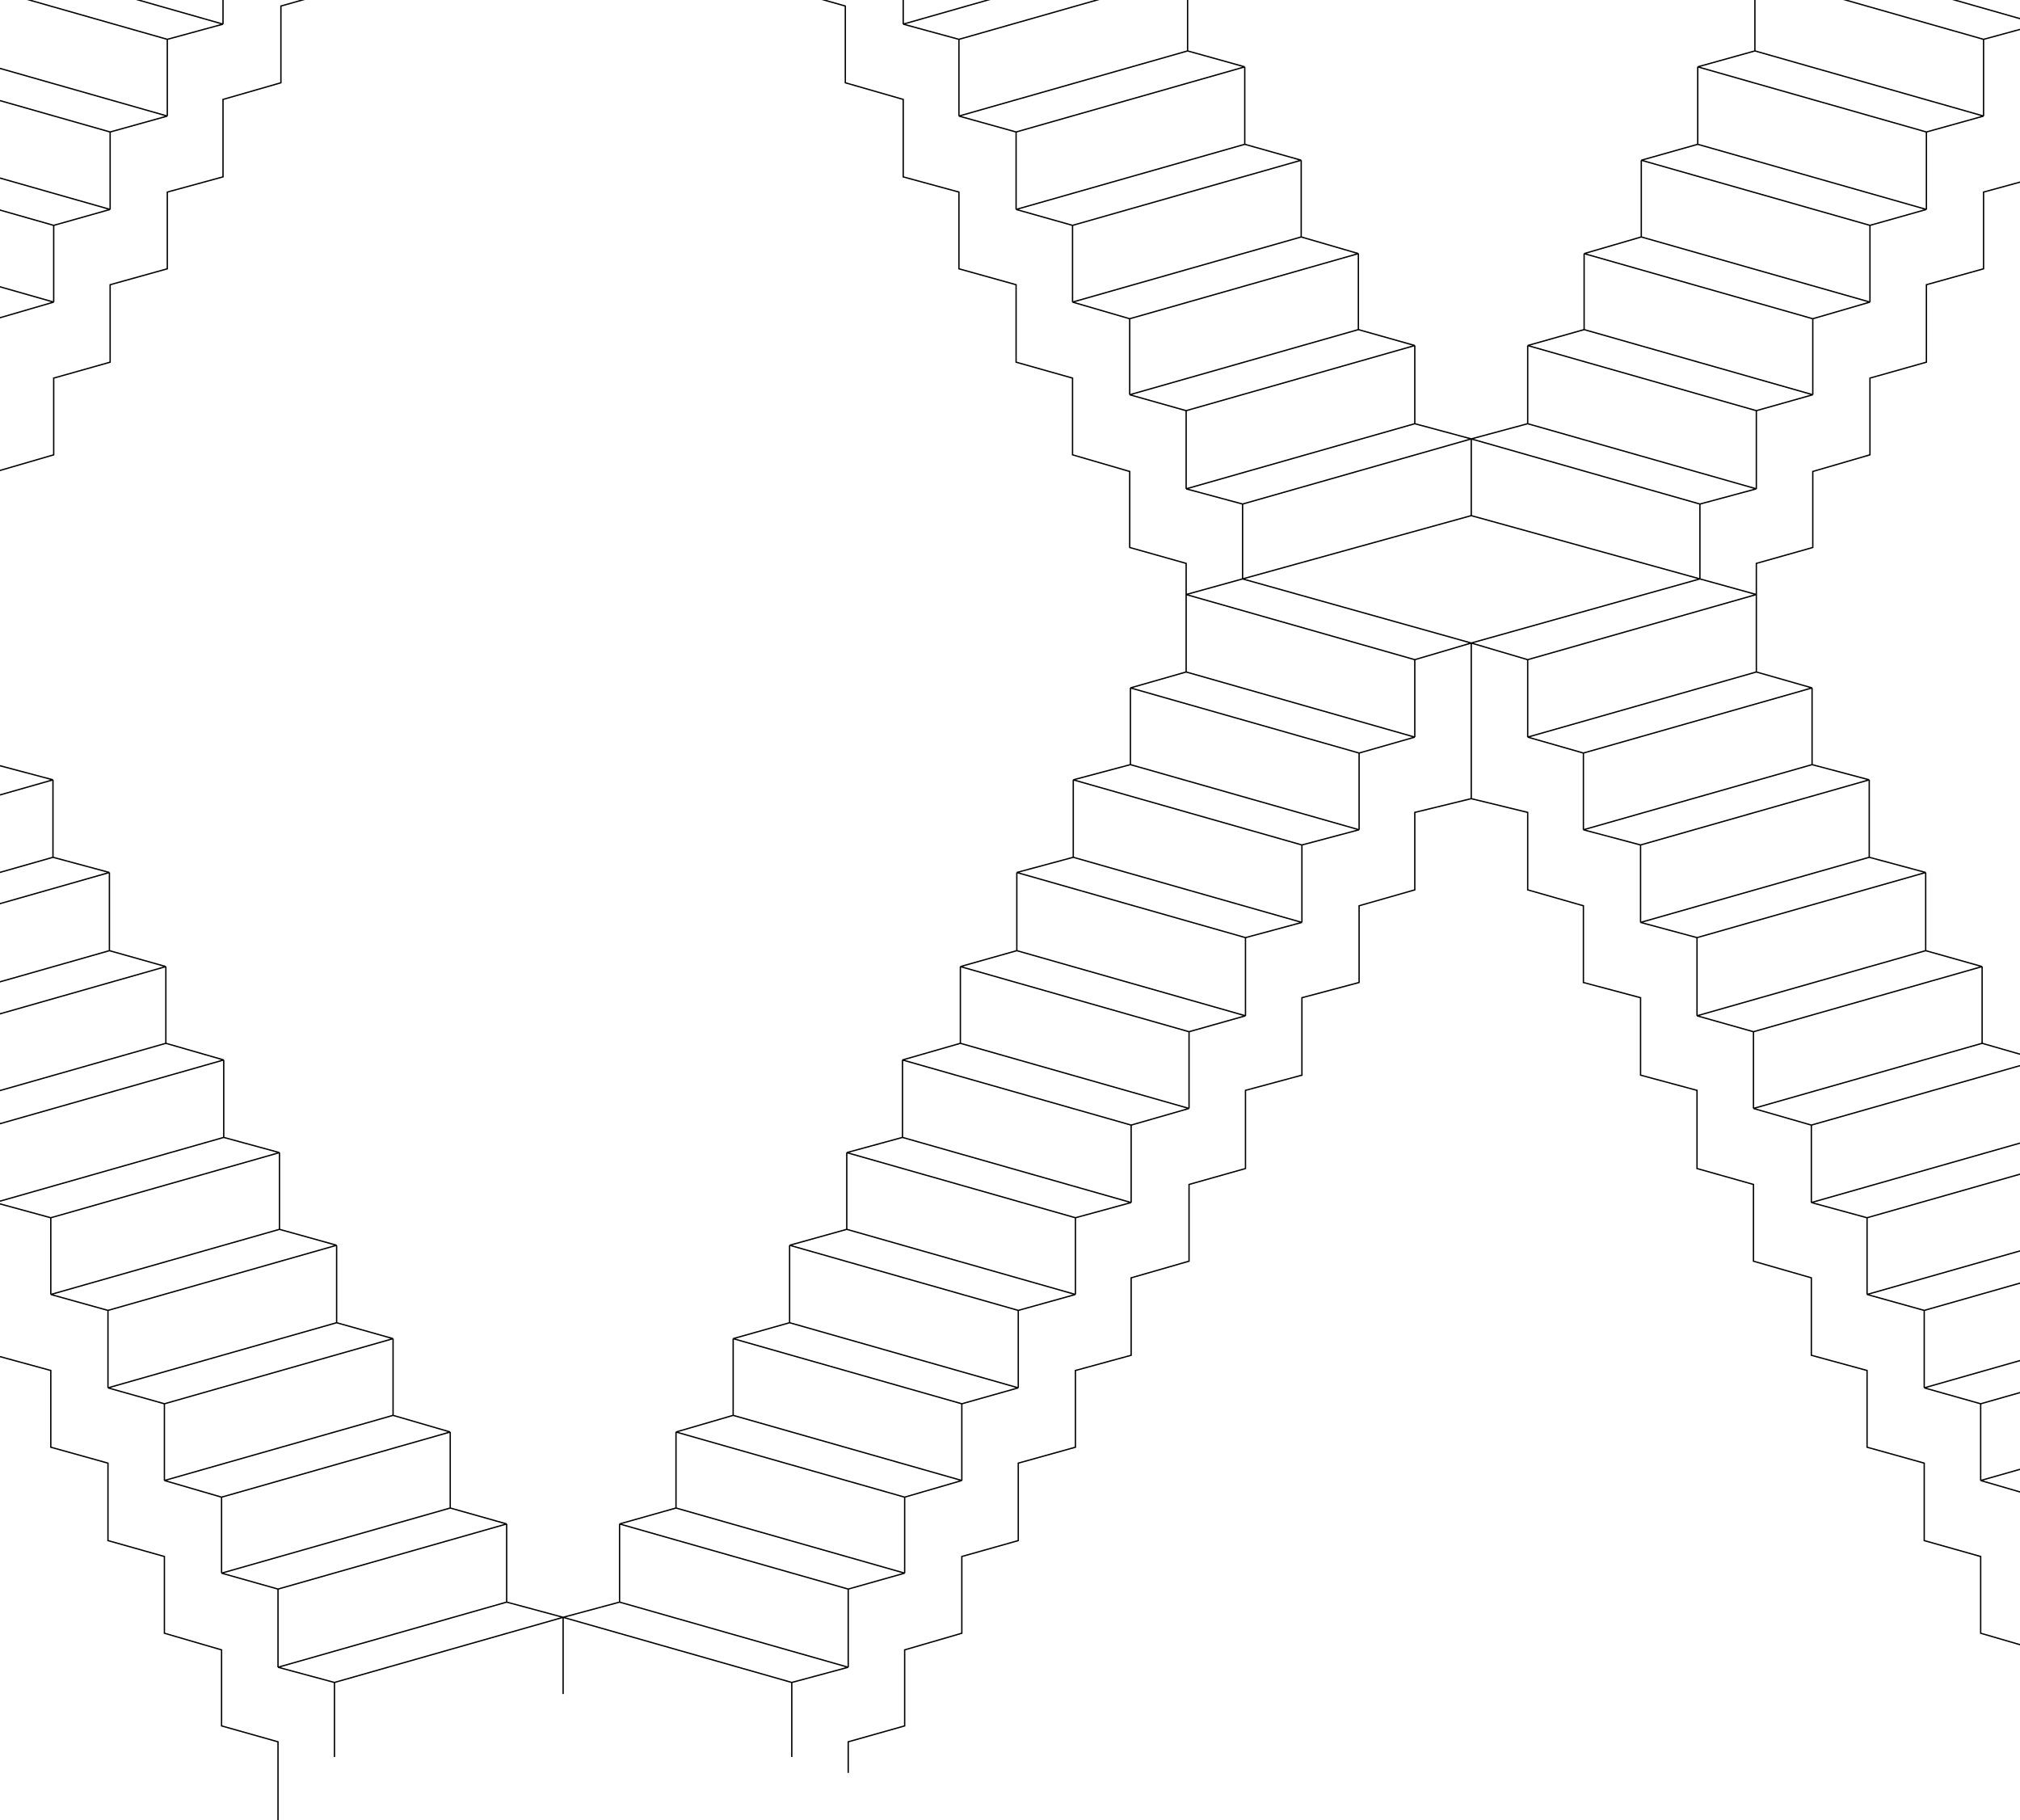 <svg width="1512" height="1362" viewBox="0 0 1512 1362" fill="none" xmlns="http://www.w3.org/2000/svg">
<path d="M421.5 -284.199L379.253 -273.907V-215.946L337.547 -204.029V-146.609L294.758 -135.234V-77.273L252.51 -65.897V-7.395L210.263 4.522V61.942L166.932 74.401V132.362L125.227 143.737V201.156L82.438 213.073V271.034L40.19 282.952V340.371L-2.599 352.83V409.707L-44.846 421.624V444.917M421.5 -284.199V-400.662M421.5 -284.199L463.747 -273.907V-215.946L505.453 -204.029V-146.609L548.242 -135.234V-77.273L590.49 -65.897V-7.395L632.737 4.522V61.942L676.068 74.401V132.362L717.774 143.737V201.156L760.563 213.073V271.034L802.81 282.952V340.371L845.599 352.83V409.707L887.846 421.624V444.917M208.096 -436.956V-378.995M208.096 -436.956L379.253 -388.204M208.096 -436.956L250.344 -448.645M208.096 -378.995L166.391 -367.078M208.096 -378.995L379.253 -330.243M166.391 -367.078V-309.658M166.391 -367.078L337.547 -318.325M166.391 -309.658L123.602 -298.283M166.391 -309.658L337.547 -260.906M123.602 -298.283V-240.322M123.602 -298.283L294.758 -249.531M123.602 -240.322L81.354 -228.946M123.602 -240.322L294.758 -191.57M81.354 -228.946V-170.444M81.354 -228.946L252.51 -180.194M81.354 -170.444L39.107 -158.527M81.354 -170.444L252.51 -121.692M39.107 -158.527V-101.107M39.107 -158.527L210.263 -109.774M39.107 -101.107L-4.224 -88.648M39.107 -101.107L210.263 -52.355M-4.224 -88.648V-30.688M-4.224 -88.648L166.932 -39.896M-4.224 -30.688L-45.93 -19.312M-4.224 -30.688L166.932 18.065M-45.93 -19.312V38.107M-45.93 -19.312L125.227 29.44M-45.93 38.107L-88.719 50.025M-45.93 38.107L125.227 86.859M-88.719 50.025V107.985M-88.719 50.025L82.438 98.777M-88.719 107.985L-130.966 119.903M-88.719 107.985L82.438 156.738M-130.966 119.903V177.322M-130.966 119.903L40.19 168.655M-130.966 177.322L-173.755 189.781M-130.966 177.322L40.19 226.074M-173.755 189.781V246.658M-173.755 189.781L-2.599 238.533M-173.755 246.658L-216.003 258.576M-173.755 246.658L-2.599 295.41M-216.003 258.576V317.078M-216.003 258.576L-44.846 307.328M-216.003 317.078L-258.25 328.454M-216.003 317.078L-44.846 365.83M-258.25 328.454V385.873M-258.25 328.454L-87.094 377.206M-258.25 328.454L-300.497 317.078M-258.25 328.454L-429.406 377.206M-258.25 385.873L-429.406 433.228M-258.25 385.873L-87.094 433.228M379.253 -388.204V-330.243M379.253 -388.204L421.5 -400.662M379.253 -330.243L337.547 -318.325M337.547 -318.325V-260.906M337.547 -260.906L294.758 -249.531M294.758 -249.531V-191.57M294.758 -191.57L252.51 -180.194M252.51 -180.194V-121.692M252.51 -121.692L210.263 -109.774M210.263 -109.774V-52.355M210.263 -52.355L166.932 -39.896M166.932 -39.896V18.065M166.932 18.065L125.227 29.44M125.227 29.44V86.859M125.227 86.859L82.438 98.777M82.438 98.777V156.738M82.438 156.738L40.19 168.655M40.19 168.655V226.074M40.19 226.074L-2.599 238.533M-2.599 238.533V295.41M-2.599 295.41L-44.846 307.328M-44.846 307.328V365.83M-44.846 365.83L-87.094 377.206M-87.094 377.206V433.228M-87.094 433.228L-44.846 444.917M-87.094 433.228L-258.25 481.21M-44.846 444.917V502.878M-44.846 444.917L-216.003 493.669M250.344 -448.645L421.5 -496L592.656 -448.645M250.344 -448.645L421.5 -400.662M421.5 -400.662L592.656 -448.645M421.5 -400.662L463.747 -388.204M634.904 -436.956V-378.995M634.904 -436.956L463.747 -388.204M634.904 -436.956L592.656 -448.645M634.904 -378.995L676.609 -367.078M634.904 -378.995L463.747 -330.243M676.609 -367.078V-309.658M676.609 -367.078L505.453 -318.325M676.609 -309.658L719.398 -298.283M676.609 -309.658L505.453 -260.906M719.398 -298.283V-240.322M719.398 -298.283L548.242 -249.531M719.398 -240.322L761.646 -228.946M719.398 -240.322L548.242 -191.57M761.646 -228.946V-170.444M761.646 -228.946L590.49 -180.194M761.646 -170.444L803.893 -158.527M761.646 -170.444L590.49 -121.692M803.893 -158.527V-101.107M803.893 -158.527L632.737 -109.774M803.893 -101.107L847.224 -88.648M803.893 -101.107L632.737 -52.355M847.224 -88.648V-30.688M847.224 -88.648L676.068 -39.896M847.224 -30.688L888.93 -19.312M847.224 -30.688L676.068 18.065M888.93 -19.312V38.107M888.93 -19.312L717.774 29.44M888.93 38.107L931.719 50.025M888.93 38.107L717.774 86.859M931.719 50.025V107.985M931.719 50.025L760.563 98.777M931.719 107.985L973.966 119.903M931.719 107.985L760.563 156.738M973.966 119.903V177.322M973.966 119.903L802.81 168.655M973.966 177.322L1016.76 189.781M973.966 177.322L802.81 226.074M1016.76 189.781V246.658M1016.76 189.781L845.599 238.533M1016.76 246.658L1059 258.576M1016.76 246.658L845.599 295.41M1059 258.576V317.078M1059 258.576L887.846 307.328M1059 317.078L1101.25 328.454M1059 317.078L887.846 365.83M1101.25 328.454V385.873M1101.25 328.454L930.094 377.206M1101.25 328.454L1143.5 317.078M1101.25 328.454L1272.41 377.206M1101.25 385.873L930.094 433.228M1101.25 385.873L1272.41 433.228M463.747 -388.204V-330.243M463.747 -330.243L505.453 -318.325M505.453 -318.325V-260.906M505.453 -260.906L548.242 -249.531M548.242 -249.531V-191.57M548.242 -191.57L590.49 -180.194M590.49 -180.194V-121.692M590.49 -121.692L632.737 -109.774M632.737 -109.774V-52.355M632.737 -52.355L676.068 -39.896M676.068 -39.896V18.065M676.068 18.065L717.774 29.44M717.774 29.44V86.859M717.774 86.859L760.563 98.777M760.563 98.777V156.738M760.563 156.738L802.81 168.655M802.81 168.655V226.074M802.81 226.074L845.599 238.533M845.599 238.533V295.41M845.599 295.41L887.846 307.328M887.846 307.328V365.83M887.846 365.83L930.094 377.206M930.094 377.206V433.228M930.094 433.228L887.846 444.917M930.094 433.228L1101.25 481.21M887.846 444.917V502.878M887.846 444.917L1059 493.669M-471.654 444.917V502.878M-471.654 444.917L-300.497 493.669M-471.654 444.917L-429.406 433.228M-471.654 444.917V421.624L-513.901 409.707V352.83L-556.69 340.371V282.952L-598.937 271.034V213.073L-641.726 201.156V143.737L-683.432 132.362V74.401L-726.763 61.942V4.522L-769.01 -7.395V-65.897L-811.258 -77.273V-135.234L-854.047 -146.609V-204.029L-895.753 -215.946V-273.907L-938 -284.199V-400.662M-471.654 502.878L-513.359 514.795M-471.654 502.878L-300.497 551.63M-513.359 514.795V572.214M-513.359 514.795L-342.203 563.547M-513.359 572.214L-556.148 583.59M-513.359 572.214L-342.203 620.967M-556.148 583.59V641.551M-556.148 583.59L-384.992 632.342M-556.148 641.551L-598.396 652.927M-556.148 641.551L-384.992 690.303M-598.396 652.927V711.429M-598.396 652.927L-427.24 701.679M-598.396 711.429L-640.643 723.346M-598.396 711.429L-427.24 760.181M-640.643 723.346V780.766M-640.643 723.346L-469.487 772.099M-640.643 780.766L-683.974 793.224M-640.643 780.766L-469.487 829.518M-683.974 793.224V851.185M-683.974 793.224L-512.818 841.977M-683.974 851.185L-725.68 862.561M-683.974 851.185L-512.818 899.938M-725.68 862.561V919.98M-725.68 862.561L-554.523 911.313M-725.68 919.98L-768.469 931.897M-725.68 919.98L-554.523 968.732M-768.469 931.897V989.858M-768.469 931.897L-597.313 980.65M-768.469 989.858L-810.716 1001.78M-768.469 989.858L-597.313 1038.61M-810.716 1001.78V1059.19M-810.716 1001.78L-639.56 1050.53M-810.716 1059.19L-853.505 1071.65M-810.716 1059.19L-639.56 1107.95M-853.505 1071.65V1128.53M-853.505 1071.65L-682.349 1120.41M-853.505 1128.53L-895.753 1140.45M-853.505 1128.53L-682.349 1177.28M-895.753 1140.45V1198.95M-895.753 1140.45L-724.596 1189.2M-895.753 1198.95L-938 1210.33M-895.753 1198.95L-724.596 1247.7M-938 1210.33V1267.75M-938 1210.33L-766.844 1259.08M-300.497 493.669V551.63M-300.497 493.669L-258.25 481.21M-300.497 551.63L-342.203 563.547M-342.203 563.547V620.967M-342.203 620.967L-384.992 632.342M-384.992 632.342V690.303M-384.992 690.303L-427.24 701.679M-427.24 701.679V760.181M-427.24 760.181L-469.487 772.099M-469.487 772.099V829.518M-469.487 829.518L-512.818 841.977M-512.818 841.977V899.938M-512.818 899.938L-554.523 911.313M-554.523 911.313V968.732M-554.523 968.732L-597.313 980.65M-597.313 980.65V1038.61M-597.313 1038.61L-639.56 1050.53M-639.56 1050.53V1107.95M-639.56 1107.95L-682.349 1120.41M-682.349 1120.41V1177.28M-682.349 1177.28L-724.596 1189.2M-724.596 1189.2V1247.7M-724.596 1247.7L-766.844 1259.08M-766.844 1259.08V1316.5M-724.596 1362V1303.5L-682.349 1291.58V1234.7L-639.56 1222.24V1164.82L-597.313 1152.91V1094.95L-554.523 1083.03V1025.61L-512.818 1014.23V956.273L-469.487 943.815V886.395L-427.24 874.478V815.975L-384.992 804.6V746.639L-342.203 735.264V677.844L-300.497 665.927V607.966L-258.25 597.674M-258.25 597.674V481.21M-258.25 597.674L-216.003 607.966V665.927L-174.297 677.844V735.264L-131.508 746.639V804.6L-89.26 815.975V874.478L-47.013 886.395V943.815L-3.682 956.273V1014.23L38.024 1025.61V1083.03L80.813 1094.95V1152.91L123.06 1164.82V1222.24L165.849 1234.7V1291.58L208.096 1303.5V1362M-429.406 433.228L-258.25 481.21M-429.406 433.228V377.206M-258.25 481.21L-216.003 493.669M-44.846 502.878L-3.141 514.795M-44.846 502.878L-216.003 551.63M-3.141 514.795V572.214M-3.141 514.795L-174.297 563.547M-3.141 572.214L39.648 583.59M-3.141 572.214L-174.297 620.967M39.648 583.59V641.551M39.648 583.59L-131.508 632.342M39.648 641.551L81.896 652.927M39.648 641.551L-131.508 690.303M81.896 652.927V711.429M81.896 652.927L-89.26 701.679M81.896 711.429L124.143 723.346M81.896 711.429L-89.26 760.181M124.143 723.346V780.766M124.143 723.346L-47.013 772.099M124.143 780.766L167.474 793.224M124.143 780.766L-47.013 829.518M167.474 793.224V851.185M167.474 793.224L-3.682 841.977M167.474 851.185L209.18 862.561M167.474 851.185L-3.682 899.938M209.18 862.561V919.98M209.18 862.561L38.024 911.313M209.18 919.98L251.969 931.897M209.18 919.98L38.024 968.732M251.969 931.897V989.858M251.969 931.897L80.813 980.65M251.969 989.858L294.216 1001.78M251.969 989.858L80.813 1038.61M294.216 1001.78V1059.19M294.216 1001.78L123.06 1050.53M294.216 1059.19L337.005 1071.65M294.216 1059.19L123.06 1107.95M337.005 1071.65V1128.53M337.005 1071.65L165.849 1120.41M337.005 1128.53L379.253 1140.45M337.005 1128.53L165.849 1177.28M379.253 1140.45V1198.95M379.253 1140.45L208.096 1189.2M379.253 1198.95L421.5 1210.33M379.253 1198.95L208.096 1247.7M421.5 1210.33V1267.75M421.5 1210.33L250.344 1259.08M421.5 1210.33L463.747 1198.95M421.5 1210.33L592.656 1259.08M-216.003 493.669V551.63M-216.003 551.63L-174.297 563.547M-174.297 563.547V620.967M-174.297 620.967L-131.508 632.342M-131.508 632.342V690.303M-131.508 690.303L-89.26 701.679M-89.26 701.679V760.181M-89.26 760.181L-47.013 772.099M-47.013 772.099V829.518M-47.013 829.518L-3.682 841.977M-3.682 841.977V899.938M-3.682 899.938L38.024 911.313M38.024 911.313V968.732M38.024 968.732L80.813 980.65M80.813 980.65V1038.61M80.813 1038.61L123.06 1050.53M123.06 1050.53V1107.95M123.06 1107.95L165.849 1120.41M165.849 1120.41V1177.28M165.849 1177.28L208.096 1189.2M208.096 1189.2V1247.7M208.096 1247.7L250.344 1259.08M250.344 1259.08V1314.87M887.846 502.878L846.141 514.795M887.846 502.878L1059 551.63M846.141 514.795V572.214M846.141 514.795L1017.3 563.547M846.141 572.214L803.352 583.59M846.141 572.214L1017.3 620.967M803.352 583.59V641.551M803.352 583.59L974.508 632.342M803.352 641.551L761.104 652.927M803.352 641.551L974.508 690.303M761.104 652.927V711.429M761.104 652.927L932.26 701.679M761.104 711.429L718.857 723.346M761.104 711.429L932.26 760.181M718.857 723.346V780.766M718.857 723.346L890.013 772.099M718.857 780.766L675.526 793.224M718.857 780.766L890.013 829.518M675.526 793.224V851.185M675.526 793.224L846.682 841.977M675.526 851.185L633.82 862.561M675.526 851.185L846.682 899.938M633.82 862.561V919.98M633.82 862.561L804.977 911.313M633.82 919.98L591.031 931.897M633.82 919.98L804.977 968.732M591.031 931.897V989.858M591.031 931.897L762.188 980.65M591.031 989.858L548.784 1001.78M591.031 989.858L762.188 1038.61M548.784 1001.78V1059.19M548.784 1001.78L719.94 1050.53M548.784 1059.19L505.995 1071.65M548.784 1059.19L719.94 1107.95M505.995 1071.65V1128.53M505.995 1071.65L677.151 1120.41M505.995 1128.53L463.747 1140.45M505.995 1128.53L677.151 1177.28M463.747 1140.45V1198.95M463.747 1140.45L634.904 1189.2M463.747 1198.95L634.904 1247.7M1059 493.669V551.63M1059 493.669L1101.25 481.21M1059 551.63L1017.3 563.547M1017.3 563.547V620.967M1017.3 620.967L974.508 632.342M974.508 632.342V690.303M974.508 690.303L932.26 701.679M932.26 701.679V760.181M932.26 760.181L890.013 772.099M890.013 772.099V829.518M890.013 829.518L846.682 841.977M846.682 841.977V899.938M846.682 899.938L804.977 911.313M804.977 911.313V968.732M804.977 968.732L762.188 980.65M762.188 980.65V1038.61M762.188 1038.61L719.94 1050.53M719.94 1050.53V1107.95M719.94 1107.95L677.151 1120.41M677.151 1120.41V1177.28M677.151 1177.28L634.904 1189.2M634.904 1189.2V1247.7M634.904 1247.7L592.656 1259.08M592.656 1259.08V1314.87M634.904 1326.79V1303.5L677.151 1291.58V1234.7L719.94 1222.24V1164.82L762.188 1152.91V1094.95L804.977 1083.03V1025.61L846.682 1014.23V956.273L890.013 943.815V886.395L932.26 874.478V815.975L974.508 804.6V746.639L1017.3 735.264V677.844L1059 665.927V607.966L1101.25 597.674M1101.25 597.674V481.21M1101.25 597.674L1143.5 607.966V665.927L1185.2 677.844V735.264L1227.99 746.639V804.6L1270.24 815.975V874.478L1312.49 886.395V943.815L1355.82 956.273V1014.23L1397.52 1025.61V1083.03L1440.31 1094.95V1152.91L1482.56 1164.82V1222.24L1525.35 1234.7V1291.58L1567.6 1303.5V1362M1101.25 481.21L1272.41 433.228M1101.25 481.21L1143.5 493.669M1314.65 444.917V502.878M1314.65 444.917L1143.5 493.669M1314.65 444.917L1272.41 433.228M1314.65 444.917V421.624L1356.9 409.707V352.83L1399.69 340.371V282.952L1441.94 271.034V213.073L1484.73 201.156V143.737L1526.43 132.362V74.401L1569.76 61.942V4.522L1612.01 -7.395V-65.897L1654.26 -77.273V-135.234L1697.05 -146.609V-204.029L1738.75 -215.946V-273.907L1781 -284.199V-400.662M1314.65 502.878L1356.36 514.795M1314.65 502.878L1143.5 551.63M1356.36 514.795V572.214M1356.36 514.795L1185.2 563.547M1356.36 572.214L1399.15 583.59M1356.36 572.214L1185.2 620.967M1399.15 583.59V641.551M1399.15 583.59L1227.99 632.342M1399.15 641.551L1441.4 652.927M1399.15 641.551L1227.99 690.303M1441.4 652.927V711.429M1441.4 652.927L1270.24 701.679M1441.4 711.429L1483.64 723.346M1441.4 711.429L1270.24 760.181M1483.64 723.346V780.766M1483.64 723.346L1312.49 772.099M1483.64 780.766L1526.97 793.224M1483.64 780.766L1312.49 829.518M1526.97 793.224V851.185M1526.97 793.224L1355.82 841.977M1526.97 851.185L1568.68 862.561M1526.97 851.185L1355.82 899.938M1568.68 862.561V919.98M1568.68 862.561L1397.52 911.313M1568.68 919.98L1611.47 931.897M1568.68 919.98L1397.52 968.732M1611.47 931.897V989.858M1611.47 931.897L1440.31 980.65M1611.47 989.858L1653.72 1001.78M1611.47 989.858L1440.31 1038.61M1653.72 1001.78V1059.19M1653.72 1001.78L1482.56 1050.53M1653.72 1059.19L1696.51 1071.65M1653.72 1059.19L1482.56 1107.95M1696.51 1071.65V1128.53M1696.51 1071.65L1525.35 1120.41M1696.51 1128.53L1738.75 1140.45M1696.51 1128.53L1525.35 1177.28M1738.75 1140.45V1198.95M1738.75 1140.45L1567.6 1189.2M1738.75 1198.95L1781 1210.33M1738.75 1198.95L1567.6 1247.7M1781 1210.33V1267.75M1781 1210.33L1609.84 1259.08M1143.5 493.669V551.63M1143.5 551.63L1185.2 563.547M1185.2 563.547V620.967M1185.2 620.967L1227.99 632.342M1227.99 632.342V690.303M1227.99 690.303L1270.24 701.679M1270.24 701.679V760.181M1270.24 760.181L1312.49 772.099M1312.49 772.099V829.518M1312.49 829.518L1355.82 841.977M1355.82 841.977V899.938M1355.82 899.938L1397.52 911.313M1397.52 911.313V968.732M1397.52 968.732L1440.31 980.65M1440.31 980.65V1038.61M1440.31 1038.61L1482.56 1050.53M1482.56 1050.53V1107.95M1482.56 1107.95L1525.35 1120.41M1525.35 1120.41V1177.28M1525.35 1177.28L1567.6 1189.2M1567.6 1189.2V1247.7M1567.6 1247.7L1609.84 1259.08M1609.84 1259.08V1316.5M1272.41 433.228V377.206M-724.596 -436.956V-378.995M-724.596 -436.956L-895.753 -388.203M-724.596 -436.956L-766.844 -448.645L-938 -400.662M-724.596 -378.995L-682.891 -367.078M-724.596 -378.995L-895.753 -330.243M-682.891 -367.078V-309.658M-682.891 -367.078L-854.047 -318.325M-682.891 -309.658L-640.102 -298.283M-682.891 -309.658L-854.047 -260.906M-640.102 -298.283V-240.322M-640.102 -298.283L-811.258 -249.531M-640.102 -240.322L-597.854 -228.946M-640.102 -240.322L-811.258 -191.57M-597.854 -228.946V-170.444M-597.854 -228.946L-769.01 -180.194M-597.854 -170.444L-555.607 -158.527M-597.854 -170.444L-769.01 -121.692M-555.607 -158.527V-101.107M-555.607 -158.527L-726.763 -109.774M-555.607 -101.107L-512.276 -88.648M-555.607 -101.107L-726.763 -52.355M-512.276 -88.648V-30.688M-512.276 -88.648L-683.432 -39.896M-512.276 -30.688L-470.57 -19.312M-512.276 -30.688L-683.432 18.065M-470.57 -19.312V38.107M-470.57 -19.312L-641.726 29.44M-470.57 38.107L-427.781 50.025M-470.57 38.107L-641.726 86.859M-427.781 50.025V107.985M-427.781 50.025L-598.937 98.777M-427.781 107.985L-385.534 119.903M-427.781 107.985L-598.937 156.738M-385.534 119.903V177.322M-385.534 119.903L-556.69 168.655M-385.534 177.322L-342.745 189.781M-385.534 177.322L-556.69 226.074M-342.745 189.781V246.658M-342.745 189.781L-513.901 238.533M-342.745 246.658L-300.497 258.576M-342.745 246.658L-513.901 295.41M-300.497 258.576V317.078M-300.497 258.576L-471.654 307.328M-300.497 317.078L-471.654 365.83M-895.753 -388.203V-330.243M-895.753 -388.203L-938 -400.662M-895.753 -330.243L-854.047 -318.325M-854.047 -318.325V-260.906M-854.047 -260.906L-811.258 -249.531M-811.258 -249.531V-191.57M-811.258 -191.57L-769.01 -180.194M-769.01 -180.194V-121.692M-769.01 -121.692L-726.763 -109.774M-726.763 -109.774V-52.355M-726.763 -52.355L-683.432 -39.896M-683.432 -39.896V18.065M-683.432 18.065L-641.726 29.44M-641.726 29.44V86.859M-641.726 86.859L-598.937 98.777M-598.937 98.777V156.738M-598.937 156.738L-556.69 168.655M-556.69 168.655V226.074M-556.69 226.074L-513.901 238.533M-513.901 238.533V295.41M-513.901 295.41L-471.654 307.328M-471.654 307.328V365.83M-471.654 365.83L-429.406 377.206M1567.6 -436.956V-378.995M1567.6 -436.956L1738.75 -388.203M1567.6 -436.956L1609.84 -448.645L1781 -400.662M1567.6 -378.995L1525.89 -367.078M1567.6 -378.995L1738.75 -330.243M1525.89 -367.078V-309.658M1525.89 -367.078L1697.05 -318.325M1525.89 -309.658L1483.1 -298.283M1525.89 -309.658L1697.05 -260.906M1483.1 -298.283V-240.322M1483.1 -298.283L1654.26 -249.531M1483.1 -240.322L1440.85 -228.946M1483.1 -240.322L1654.26 -191.57M1440.85 -228.946V-170.444M1440.85 -228.946L1612.01 -180.194M1440.85 -170.444L1398.61 -158.527M1440.85 -170.444L1612.01 -121.692M1398.61 -158.527V-101.107M1398.61 -158.527L1569.76 -109.774M1398.61 -101.107L1355.28 -88.648M1398.61 -101.107L1569.76 -52.355M1355.28 -88.648V-30.688M1355.28 -88.648L1526.43 -39.896M1355.28 -30.688L1313.57 -19.312M1355.28 -30.688L1526.43 18.065M1313.57 -19.312V38.107M1313.57 -19.312L1484.73 29.44M1313.57 38.107L1270.78 50.025M1313.57 38.107L1484.73 86.859M1270.78 50.025V107.985M1270.78 50.025L1441.94 98.777M1270.78 107.985L1228.53 119.903M1270.78 107.985L1441.94 156.738M1228.53 119.903V177.322M1228.53 119.903L1399.69 168.655M1228.53 177.322L1185.74 189.781M1228.53 177.322L1399.69 226.074M1185.74 189.781V246.658M1185.74 189.781L1356.9 238.533M1185.74 246.658L1143.5 258.576M1185.74 246.658L1356.9 295.41M1143.5 258.576V317.078M1143.5 258.576L1314.65 307.328M1143.5 317.078L1314.65 365.83M1738.75 -388.203V-330.243M1738.75 -388.203L1781 -400.662M1738.75 -330.243L1697.05 -318.325M1697.05 -318.325V-260.906M1697.05 -260.906L1654.26 -249.531M1654.26 -249.531V-191.57M1654.26 -191.57L1612.01 -180.194M1612.01 -180.194V-121.692M1612.01 -121.692L1569.76 -109.774M1569.76 -109.774V-52.355M1569.76 -52.355L1526.43 -39.896M1526.43 -39.896V18.065M1526.43 18.065L1484.73 29.44M1484.73 29.44V86.859M1484.73 86.859L1441.94 98.777M1441.94 98.777V156.738M1441.94 156.738L1399.69 168.655M1399.69 168.655V226.074M1399.69 226.074L1356.9 238.533M1356.9 238.533V295.41M1356.9 295.41L1314.65 307.328M1314.65 307.328V365.83M1314.65 365.83L1272.41 377.206" stroke="black"/>
</svg>
